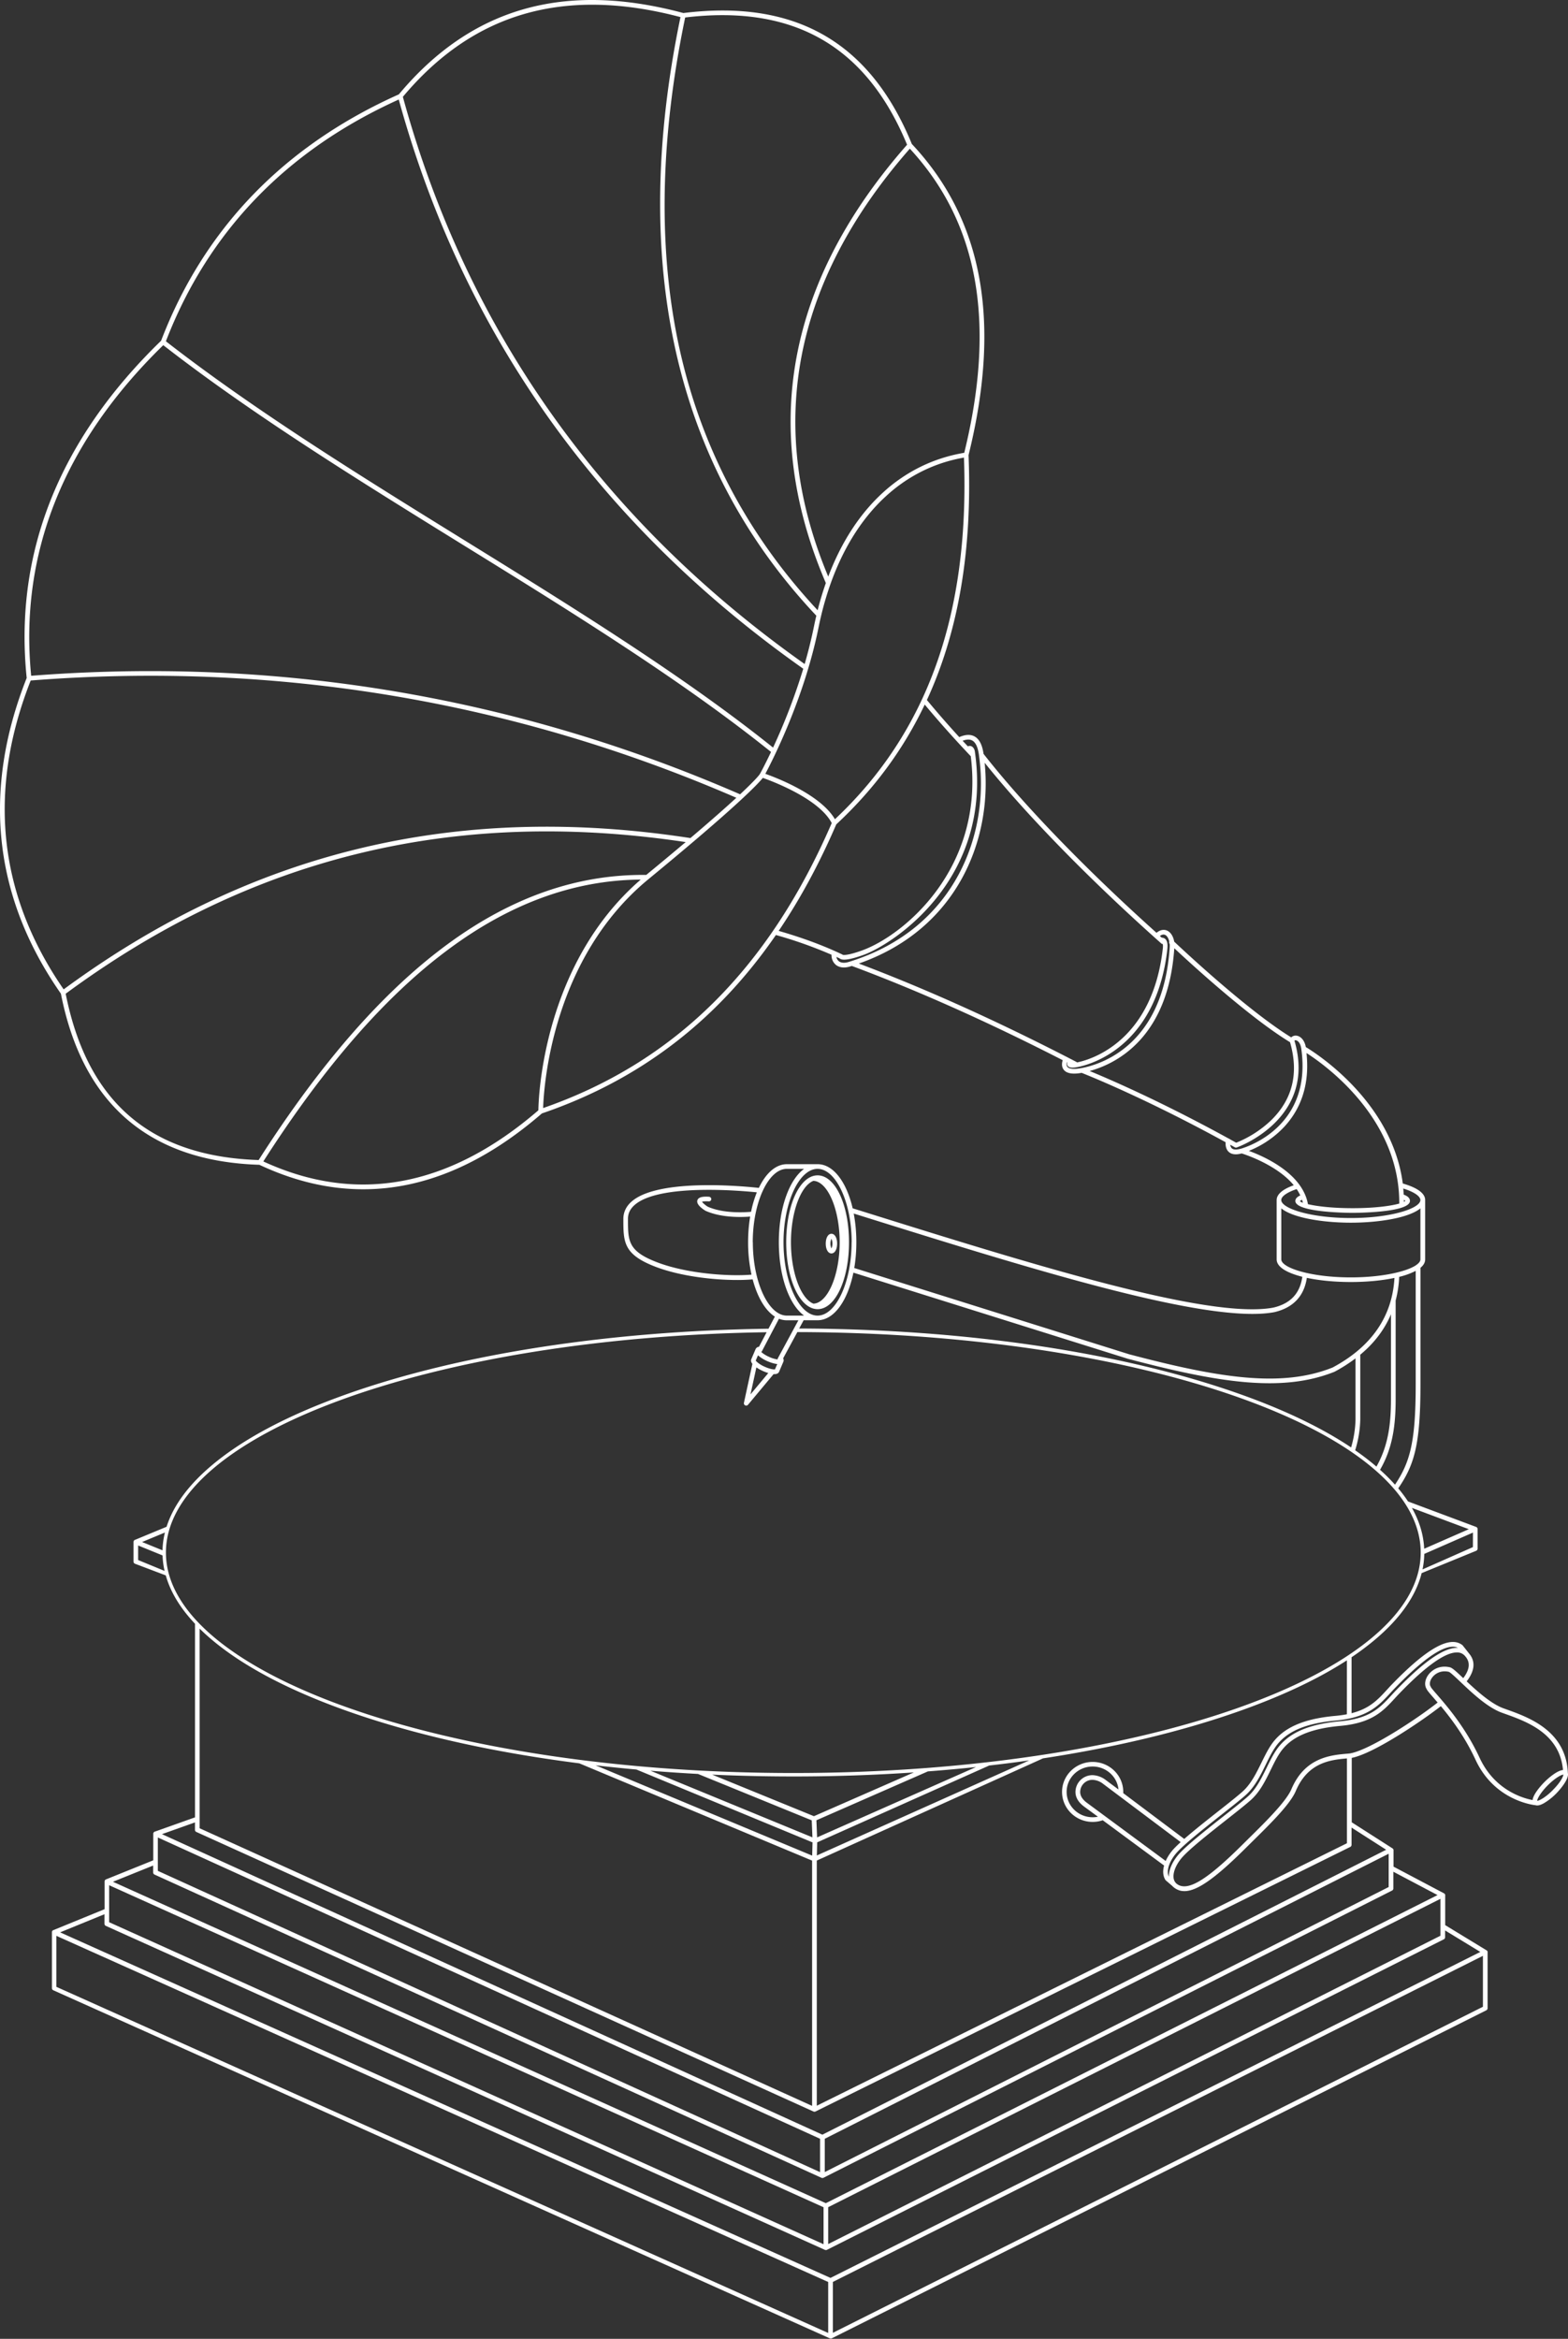 <svg xmlns="http://www.w3.org/2000/svg" viewBox="0 0 1793.5 2674.27"><rect x="0" y="0" width="1793.5" height="2674.27" fill="#333333" stroke="none"/><defs><style>.cls-1{fill:#fff;}</style></defs><title>vinyl-player_1</title><g id="Layer_2" data-name="Layer 2"><g id="Top"><path class="cls-1" d="M1793.35,2027.52c-1.95-48.56-44.75-63.85-70.35-73l-3.35-1.21c-14-5.06-30.22-19.64-42.05-30.79,9.33-12.16,10.27-22.85,2.8-31.8l-7.3-9.24a2.4,2.4,0,0,0-.45-.45c-14.26-11.08-40.59,3.63-80.56,45-2,2-3.86,4.11-5.73,6.14-10.46,11.37-19.78,21.5-40.43,26.76v-64a314.19,314.19,0,0,0,25.89-19.34c29.38-24.53,47.56-50.29,54.29-76.86l62.32-25.5a2.67,2.67,0,0,0,1.66-2.47v-22.3a2.86,2.86,0,0,0-.16-1h0v0h0l-.15-.33s0,0,0,0h0a2.59,2.59,0,0,0-1.33-1.19h0l0,0-77.93-29.14a158.31,158.31,0,0,0-11.18-15c18.6-27.12,25.4-50.53,25.4-119.16v-133c3.44-2.84,5.38-6,5.38-9.59v-67.9c0-7.57-8.84-14.09-25.6-18.9-12.34-94.12-99.91-149.41-110.9-156-1.69-9-7-13.11-11.68-13.11h0a6.92,6.92,0,0,0-5,2.05c-50.2-31-123.69-99.87-133.87-109.49-1-5.9-3.85-10.55-7.83-12.49-2.23-1.07-6.81-2.21-12.4,2.39l0,0C1242.07,994.2,1170.45,920.09,1125,862c-1.48-10.41-4.86-16.93-10.31-19.93-4.65-2.56-10.38-2.32-17.48.76q-19.85-21.69-37-42.42c36.25-78.64,51.93-171.43,47.63-280,37.73-152.75,16.51-269.14-64.88-355.78C995.15,48.05,909.67-.89,781.67,14.91,645.44-21.62,539,8.82,456.21,107.9c-131.4,58.77-222.88,153.55-271.95,281.72C67.59,502.74,15.87,632.46,30.53,775.21c-51.15,129.06-38,250.5,39.14,361,24.68,125.93,101,191.74,227,195.64q59.69,28,118.77,28c69.29,0,137.7-29,204.41-86.73,111-37.89,199.44-105.14,267.63-204a493.23,493.23,0,0,1,63.64,22.56,14.22,14.22,0,0,0,4.83,11.46c4,3.31,9.86,4,16.51,1.91l1.86-.58c75.4,28.11,156.49,64.34,241.21,107.77-.86,2.76-1.58,7.23,1.06,10.77,3.24,4.36,10,5.59,20.65,3.73,7.41,2.92,73.47,29.31,164.65,79.32-.19,2.81.05,7.76,3.51,11,3.24,3,8.24,3.6,14.9,1.81,5.46,1.73,40.77,13.55,59.53,36.38-12.83,4.57-19.58,10.41-19.58,17V1440c0,8.83,12,15.53,29.37,19.91-2.72,19.11-13.6,30.65-33.12,35.23-73.63,13.82-274.51-48.93-468.78-109.65l-12.43-3.88c-7-30.1-22.14-50.45-40-50.45H900.05c-12.74,0-24.06,10.32-32.07,27.12-15.21-1.68-114-11.47-145.23,15.32-6.21,5.31-9.49,11.79-9.75,19.35v1c0,26,0,40.25,36.13,54.25s86.59,17,111.78,14.65c5.3,20.2,14.34,35.56,25.38,42.6L879,1519.29c-181.76,2.48-351.66,28.65-481,74.33-66.31,23.42-118.41,50.71-154.83,81.12-27.23,22.72-44.84,46.51-52.63,71l-36.2,15-.09,0h0a2.68,2.68,0,0,0-1.56,2.49v22.3a2.68,2.68,0,0,0,1.73,2.5l35.19,13.32q8,28.36,33.44,55.31v221.36l-46,16.34-.1,0h0a2.61,2.61,0,0,0-1.26,1.05h0c0,.08,0,0,0,0a2.75,2.75,0,0,0-.23.49h0a2.53,2.53,0,0,0-.15.95v30.28l-54,21.79h-.07a2.69,2.69,0,0,0-1.61,2.51V2183l-58.71,24-.13.05s0,0,0,0a2.65,2.65,0,0,0-1.27,1.29s0,0,0,0h0v0a0,0,0,0,1,0,0h0s0,0,0,0l0,.06s0,0,0,0,0,0,0,0h0v0h0v0h0a2.38,2.38,0,0,0-.13.88v64a2.67,2.67,0,0,0,1.63,2.46l888.14,398a2.75,2.75,0,0,0,1,.22h0s.07,0,.11,0h.09a2.83,2.83,0,0,0,1.09-.28L1700,2298.66a2.68,2.68,0,0,0,1.53-2.42v-64a2.36,2.36,0,0,0,0-.6h0s0,0,0,0v0h0s0,0,0,0v0a2.66,2.66,0,0,0-1-1.51l-.12-.08-.07,0-47.3-28.81v-34a2.65,2.65,0,0,0,0-.56,0,0,0,0,0,0,0h0a1.74,1.74,0,0,0-.11-.39h0a2.64,2.64,0,0,0-1.24-1.4l-57.77-30.53v-18.67a2.69,2.69,0,0,0,0-.4h0a2.88,2.88,0,0,0-.09-.4,0,0,0,0,0,0,0,2.66,2.66,0,0,0-1.11-1.44l-46.57-29.78V2010c26.24-5.17,83.18-44.36,101.9-59.17,11.61,13.92,27.33,34.64,39.68,61.32,21.08,45.5,63.89,51.48,68.79,52,2.29.7,5.49-.09,9.56-2.39a69.08,69.08,0,0,0,14-11.07C1786,2044.56,1794.76,2033.63,1793.35,2027.52Zm-203.06-91.72c1.84-2,3.7-4,5.65-6,35.45-36.71,55-46.91,65.78-46.91a12.83,12.83,0,0,1,5.87,1.28c-.36,0-.75,0-1.11,0-15.29,0-38,15.79-69.34,48.26-2,2-3.84,4.08-5.7,6.09-13.11,14.25-24.43,26.56-58.78,29.65-36.38,3.28-59.38,13.53-72.37,32.26-4.29,6.18-7.78,13.28-11.47,20.81-5.92,12.07-12,24.56-21.78,33.18-6.17,5.46-16.56,13.65-27.56,22.32-18.07,14.23-38.54,30.35-49.08,41.19-8.53,8.77-13.59,19.33-13.45,27.91-3.46-7,1-19.39,10.84-29.46,10.35-10.65,30.79-26.74,48.82-41,11.13-8.77,21.64-17,28-22.65,10.59-9.37,17-22.41,23.17-35,3.62-7.38,7-14.35,11.11-20.22,12.1-17.43,34-27,68.88-30.17C1564.32,1964,1576.93,1950.31,1590.29,1935.8Zm-346.9,125.67c-5.22-3.81-7.86-8-7.86-12.54a14,14,0,0,1,14.21-13.82,21,21,0,0,1,12,4.58l88.74,66.63c-2.45,2.23-4.65,4.34-6.53,6.27a53.68,53.68,0,0,0-10.62,15.27Zm12.42,15.8a30,30,0,0,1-6.07.61c-16.38,0-29.71-13-29.71-29s13.33-29,29.71-29c15.44,0,28.17,11.54,29.58,26.23L1265,2035.48a26.35,26.35,0,0,0-15.3-5.72,19.39,19.39,0,0,0-19.56,19.17c0,6.31,3.39,12,10,16.85Zm284.78-117.13a130.68,130.68,0,0,1-13.34,1.85c-36.59,3.3-59.71,13.61-72.78,32.44-4.31,6.21-7.82,13.35-11.53,20.92-6,12.14-12.11,24.7-21.91,33.38-6.2,5.49-16.65,13.73-27.72,22.44-13.23,10.43-27.75,21.87-38.76,31.52l-69.76-52.37c0-.3,0-.51,0-.8v-.59c0-18.92-15.72-34.3-35-34.3s-35,15.38-35,34.3,15.72,34.29,35,34.29a35.58,35.58,0,0,0,11.54-1.91l70.18,51.79c-1.71,6.24-1.32,12,1.47,16.41a2.45,2.45,0,0,0,.52.59l7.37,6.34a14.83,14.83,0,0,0,2.22,2c15.11,11.31,37.49-1.2,82.56-46.09l7.89-7.8c19.79-19.52,42.22-41.63,48.58-56.64,13.76-32.5,39.21-35.65,58.52-37.29v97l-606.37,300.1V2127.4L1193,2010.56c82.57-12.58,158.48-30.71,224-53.84,49.25-17.39,90.64-36.91,123.61-58.27ZM228.35,1862.22q6.85,6.75,14.79,13.38c36.42,30.41,88.52,57.7,154.83,81.12,76.14,26.88,166.3,47,264.65,59.52l266.26,111.21v280.47L228.35,2090.49Zm452.93,156.3q23.07,2.67,46.67,4.8l201.43,83.31-.4,15.14Zm117.13,9.85,130.07,53.05.79,19.45L744,2024.7Q770.91,2026.89,798.41,2028.37Zm16.17.79q45.85,2.07,92.9,2.09c46.77,0,92.87-1.57,137.81-4.63L931,2076.68Zm246.74-3.7q27.89-2.13,55.12-5l-181.83,80.46-.79-19.58Zm115.86-12.57-242.86,108.7.4-15,196.78-87.86Q1154.65,2016.11,1177.18,2012.89ZM1684.74,1769l-57.64,25.5a95.57,95.57,0,0,0,2-17.72l55.68-24.39Zm-4.69-20.48L1629,1770.88q-1.08-23.78-14.06-46.73Zm-60.75-165.9c0,66-6.36,89.2-23.69,115a215.06,215.06,0,0,0-17.1-17c14.34-24.68,17.85-50.42,17.85-80.93V1487.06a128.7,128.7,0,0,0,4.05-27.07,83,83,0,0,0,18.89-6.85ZM1555.89,1549q24-19.93,35.13-46.23v96.87c0,29.16-3.28,53.8-16.64,77.33-.84-.73-1.69-1.46-2.56-2.18q-10.08-8.43-21.76-16.51a127.06,127.06,0,0,0,5.83-35.16ZM955,936.73c-16.45-28.1-66.59-47.33-79.6-51.93,7.89-14.8,44.4-86,60.81-167.08,22.1-109.17,82.65-179.87,166.38-194.5C1109.11,702.06,1060.82,837.39,955,936.73Zm148-419c-70.83,11.86-125.61,62.37-155.65,141.56C875.37,487.19,906.78,322.62,1040.68,170,1119.12,254.8,1139.48,368.6,1102.94,517.74ZM783.71,20c124.15-14.93,207.18,32.7,253.82,145.49C900.05,321.63,868.8,490.22,944.61,666.65q-5.26,14.91-9.37,31.12c-77.82-83.33-130.29-180.95-156-290.24C752.44,293.47,753.94,163.1,783.71,20Zm-5.36-.49C719.69,302.22,772,532.48,933.73,704c-1,4.17-1.92,8.41-2.79,12.69-3,14.62-6.56,28.9-10.55,42.59C688.26,595.16,533.66,377,460.8,110.72,541.64,14.36,645.55-15.48,778.35,19.55ZM456.11,113.8C529.64,381.1,685.3,600.06,918.79,764.65a692.84,692.84,0,0,1-34.54,90.17C781.64,772.57,654.64,694.05,531.79,618.09,413.88,545.18,292,469.81,189.75,390.24,238.12,264.82,327.72,171.85,456.11,113.8ZM186.74,394.67c102.4,79.67,224.31,155.05,342.24,228C652.1,698.76,779.38,777.46,881.91,859.8c-7.34,15.48-12.45,24.7-12.72,25.18s-3.45,5.32-22.66,23.26C631.39,814.56,405.16,767.36,172.2,767.36q-67.9,0-136.55,5.35C21.88,633,72.71,505.78,186.74,394.67ZM35.12,778.11c279.83-22,551.34,23.12,807.13,134.09C830.5,923,813.69,937.91,789.7,958.27c-268.09-41.21-502.62,15.41-716.89,173C-1.94,1023.17-14.61,904.36,35.12,778.11Zm260.71,548.33c-123.87-4.13-196.08-66.36-220.7-190.2C287.2,979.92,519.25,923.18,784.29,962.86c-13,11-27.91,23.41-45.11,37.55C582.35,998.56,437.13,1105.3,295.83,1326.44Zm320-56.91c-102,88-207.81,107.71-314.64,58.49,138.07-215.6,279.37-321.13,431.69-322.28C621.4,1102.09,616,1254.16,615.79,1269.53Zm5.41-2.54c.81-25.2,10.31-171.19,120.61-261.83,102-83.85,125.53-109.26,130.69-115.7,10.58,3.72,64.25,23.75,78.8,51.67C879.07,1108.25,771.05,1214.89,621.2,1267Zm269.43-202.6q36.87-54.53,65.85-121.76c42.89-39.78,76.56-85.27,101.2-137q23.64,28.37,52.08,58.45a2.64,2.64,0,0,0,.56.45c16.12,127.83-76.2,204.77-124.12,222.16-16.92,6.13-21.55,5.29-22.34,5.07a2.6,2.6,0,0,0-.7-.49l-2.52-1.19Q929.59,1075.59,890.63,1064.39Zm83.28,34.53a2.69,2.69,0,0,0-.83.27c-.74.23-1.49.47-2.24.69-4.88,1.53-9,1.2-11.53-.91a8.2,8.2,0,0,1-2.69-4.84l1.76.82,2,.94c3.09,2.78,12.37,1.38,27.65-4.16C1020.3,1080,1136.44,1006.21,1115,859c-.33-2.27-1.84-5.08-4.38-5.88a4.81,4.81,0,0,0-3.55.3c-2-2.14-4-4.29-6-6.41,4.64-1.72,8.26-1.8,11-.28,3.92,2.16,6.5,7.74,7.67,16.62,0,0,0,.08,0,.12C1132.54,953.72,1092.27,1061.05,973.91,1098.92Zm8.43,2.81c112.09-39.29,152.76-141,143.89-229.59,47.61,59.52,120.69,134.3,202.07,206.67a2.64,2.64,0,0,0,1.7.67,19.18,19.18,0,0,1,0,5.06c-11.38,101-75.25,124.63-94.55,129.46-1.37.34-2.55.61-3.59.81a2.64,2.64,0,0,0-.78-.61l-4.72-2.45a2.73,2.73,0,0,0-.94-.49l-4.84-2.49a2.74,2.74,0,0,0-.46-.29,2.53,2.53,0,0,0-.49-.2C1136.39,1165.56,1056.68,1129.76,982.34,1101.73ZM1237,1221.29h-.09c-11.44,2.12-15,0-16.1-1.53s-.9-3.47-.51-5.1l.54.28a4.16,4.16,0,0,0,.28,3.47c1.66,2.89,6.16,3.1,15.55.76,20.15-5,86.8-29.63,98.57-134,.67-6-.22-9.8-2.71-11.78a6.08,6.08,0,0,0-3.74-1.24l-2.13-1.9c2.28-1.67,4.32-2.09,6.08-1.23,2.16,1,3.85,3.87,4.67,7.46a2.69,2.69,0,0,0,.45,2.79,22.74,22.74,0,0,1,.11,2.76C1331.27,1195.08,1259.08,1217.2,1237,1221.29Zm168.33,80.54c-78.21-42.95-138.19-68.66-159-77.21,28.86-7.84,89.9-36.68,96.84-140.37,18.93,17.7,86,79.21,132.36,107.41,10.25,35.2,3,65.21-21.54,89.23a125.76,125.76,0,0,1-40,25.72c-2.49-1.39-5-2.75-7.41-4.1A2.7,2.7,0,0,0,1405.36,1301.83Zm14.22,11.58-.07,0c-3.51,1-8.16,1.77-10.51-.38a6.58,6.58,0,0,1-1.78-4.09l5.25,2.91a2.62,2.62,0,0,0,2.17.19c.93-.32,92.18-32.79,66-122.14.3-.43,1.17-.44,1.22-.46,1.8,0,5.5,2,6.6,9.8C1500.88,1286.94,1428.12,1310.92,1419.58,1313.41Zm8.93,2.52a113.16,113.16,0,0,0,40.72-27.79c20.29-22.08,28.75-50.34,25.19-84.08,21,13.45,106.11,73.93,106.11,171.34a2.68,2.68,0,0,0,.1.76c-9.24,2.64-27.53,5.3-53.43,5.3-23.9,0-41.32-2.27-51.13-4.56C1489.81,1341.78,1446.3,1322.45,1428.51,1315.93Zm61.76,59.31c-1.88-.67-3-1.3-3.31-1.81,0,0,.35-.64,2.33-1.59C1489.66,1373,1490,1374.1,1490.27,1375.24Zm-7.11-15.61a52.44,52.44,0,0,1,4.14,7.24c-2.51,1.15-5.63,3.16-5.63,6.31,0,13.46,62.86,13.62,65.53,13.62s65.54-.16,65.54-13.62c0-3.87-3.73-5.94-7.13-7.2q-.19-3.52-.53-7c14.37,4.46,19.6,9.63,19.6,13.14,0,9.73-34,20.61-79.56,20.61s-79.57-10.88-79.57-20.61C1465.55,1368,1472.12,1363.33,1483.16,1359.63Zm122.67,12.27a15.54,15.54,0,0,1,1.6,1.06,4,4,0,0,1-1.57,1.25C1605.86,1373.44,1605.85,1372.66,1605.83,1371.9ZM1465.55,1440v-58.34c12.89,10.71,47,16.39,79.57,16.39s66.67-5.68,79.56-16.39V1440c0,1.92-1.35,3.89-3.83,5.81a2.52,2.52,0,0,0-.87.65c-10.82,7.52-39.34,14.14-74.86,14.14C1499.57,1460.62,1465.55,1449.75,1465.55,1440Zm-479.46-49.41c194.89,60.91,396.4,123.9,471.47,109.77,21.58-5.05,34.09-18.25,37.23-39.24,29.6,6.33,70.49,6.36,100.21.09-2.48,44.21-26.35,78.7-70.75,102.44-58.39,23.34-129.66,12.1-232.93-15.2l-314.2-98.57a179,179,0,0,0,2.38-29.48,175.7,175.7,0,0,0-3-32.8Zm-10,64.58,313.71,98.41c104.47,27.62,176.64,38.94,236.66,14.91a179.91,179.91,0,0,0,24-15.3v69.86a121.8,121.8,0,0,1-5.06,32c-33.74-22.61-76.8-43.23-128.51-61.49-134.53-47.5-312.86-73.9-502.78-74.51l5.11-9.45h15.9C953.89,1509.66,969.53,1487.49,976.13,1455.19Zm-2-34.77c0,45.48-17.83,83.9-38.95,83.9s-38.94-38.42-38.94-83.9,17.83-83.9,38.94-83.9S974.16,1375,974.16,1420.42Zm-163.07-52c-5.84-.35-12-.12-13.34,4-1.45,4.54,4.94,9.37,9.2,12,18.5,8.35,42.35,7.38,51.16,6.66a178.68,178.68,0,0,0-2.35,29.25,172.46,172.46,0,0,0,3.88,37.16c-24.9,2.15-73.7-.85-108.58-14.37-32.73-12.69-32.73-24.15-32.72-49.28v-.86c.21-6,2.79-11,7.89-15.4,16-13.69,52.43-17.07,84.52-17.07,24.64,0,46.71,2,55,2.84a126.11,126.11,0,0,0-6.6,22.27c-6.74.63-31.6,2.22-49.65-5.89-2.81-1.78-5.65-4.28-6.41-5.58.77-.29,2.81-.73,7.73-.46a2.62,2.62,0,0,0,2.82-2.51A2.68,2.68,0,0,0,811.09,1368.45Zm50,52c0-45.47,17.83-83.9,38.94-83.9h19.77c-17,12.35-28.89,44.82-28.89,83.9s11.86,71.56,28.89,83.9H900.05C878.94,1504.32,861.11,1465.9,861.11,1420.42ZM891,1507.89a24.15,24.15,0,0,0,9,1.77h13.19l-23.44,43.39a2.62,2.62,0,0,0-.32,1.38,34.44,34.44,0,0,1-10-3.07,34.89,34.89,0,0,1-8.71-5.43,2.56,2.56,0,0,0,.78-.91l.45-.86a2.61,2.61,0,0,0,.48-.92Zm-25.85,55.64a48.44,48.44,0,0,0,7.18,4,49.76,49.76,0,0,0,6.46,2.43l-20.35,24.4Zm9.41-.81a33.85,33.85,0,0,1-9-5.68,2.68,2.68,0,0,0-.44-.45,5.29,5.29,0,0,1-.69-.89l2.57-6a40.14,40.14,0,0,0,10.21,6.46c1,.46,6.85,3.06,11.83,3.52l-2.61,6.06C885.11,1566.06,880.61,1565.47,874.59,1562.72Zm2.31-39.4-8.69,16.58a4.77,4.77,0,0,0-3.9,2.7l-.06.14L859.41,1554c-.76,1.67-.36,3.51,1.2,5.49l-9.68,44.46a2.68,2.68,0,0,0,1.44,3,2.74,2.74,0,0,0,1.17.27,2.66,2.66,0,0,0,2.06-1l29.23-35c3.28.19,5.41-.72,6.32-2.72L896,1557.1a4.46,4.46,0,0,0-.23-3.95l16.24-30c393.59.86,713,113.6,713,252.06,0,139-321.92,252.08-717.61,252.08s-717.61-113.08-717.61-252.08C189.87,1639.77,495.34,1529,876.9,1523.32Zm-688.24,229a95.34,95.34,0,0,0-2.75,20.36l-23.33-9.52ZM158,1783.79v-16.66l27.93,11.39a95.19,95.19,0,0,0,2.32,17.71ZM180.54,2101,938,2445.53v38.16L180.54,2139.18Zm-55.7,54.61L942,2523.82v42.28L124.84,2197.91ZM947.3,2667.58,64.46,2271.79v-58.31L947.3,2609.27Zm748.89-373L952.65,2667.4v-58.2l743.54-372.86Zm-43.26-79.5v-7.75l40.29,24.55-743.3,372.74L68.76,2209.5l50.74-20.74v10.92a2.68,2.68,0,0,0,1.64,2.46l822.41,370.41a2.78,2.78,0,0,0,2.26,0l705.58-355.05A2.67,2.67,0,0,0,1652.93,2215Zm-5.34-1.7L947.3,2565.91v-42.17l700.29-352.57Zm-53.85-54v-19.19l50.53,26.69-699.69,352.3L129.19,2151.66l46-18.56V2141a2.68,2.68,0,0,0,1.63,2.47L939.6,2490.16a2.56,2.56,0,0,0,1,.23h.18a2.66,2.66,0,0,0,1.1-.27l650.32-328.38A2.67,2.67,0,0,0,1593.74,2159.32Zm-5.35-1.7-645,325.91v-38.07l645-325.9Zm-2.86-42.62L940.64,2440.84,185.25,2097.21,223,2083.79v8.48a2.66,2.66,0,0,0,1.64,2.46l705.82,319.64a2.79,2.79,0,0,0,2.23,0l611.66-302.51a2.67,2.67,0,0,0,1.57-2.43v-19.73ZM1543,2005.06l-.21,0-.74.07c-19.69,1.64-49.45,4.12-64.94,40.7-6,14-28.93,36.7-47.41,54.91l-7.9,7.82c-41.61,41.44-63.52,54.65-75.6,45.61a9.71,9.71,0,0,1-1.41-1.3l-.17-.19a10.45,10.45,0,0,1-2.32-6.09c-.57-7.2,4.1-17,11.89-25,10.3-10.58,30.62-26.59,48.55-40.72,11.07-8.72,21.52-16.95,27.8-22.51,10.53-9.33,16.89-22.29,23-34.83,3.6-7.34,7-14.27,11.05-20.11,12-17.33,33.78-26.86,68.47-30,36.4-3.28,48.95-16.91,62.23-31.35,1.83-2,3.68-4,5.61-6,29.89-30.95,51.92-46.63,65.5-46.63h.07a11.47,11.47,0,0,1,8.76,3.59c.35.36.68.73,1,1.1l.35.44.11.13c5.2,6.73,4.22,14.5-3,24.14-8.66-8.22-12.66-11.89-15.45-12.46-11.77-2.7-20.55,3-24.82,9.12-3.65,5.27-4.33,11.31-1.77,15.49.75,1.85,3,4.49,8,10.22,1.43,1.66,3,3.5,4.74,5.51C1622.69,1964,1565.42,2002.24,1543,2005.06ZM1753,2058.24c-11.45-2.19-43.54-11.5-60.61-48.34-15.93-34.4-37.24-59-48.69-72.18-3.27-3.77-6.65-7.66-7.05-8.69a2.55,2.55,0,0,0-.32-.69c-1.54-2.33-.93-6.25,1.52-9.79a17.65,17.65,0,0,1,14.59-7.5,21.35,21.35,0,0,1,4.69.55c1.71.49,7.88,6.33,13.33,11.5,13,12.36,30.89,29.29,47.4,35.25l3.37,1.21c25.14,9,62.73,22.4,66.56,64.31-6.28.52-15.62,8.15-21.12,13.65C1765.08,2039.08,1753.89,2050.51,1753,2058.24Zm23.07-11.32c-8.94,8.95-15.79,12.1-17.79,12.16,0-2.21,3.74-9.35,12.16-17.78s15.57-12.15,17.79-12.17C1788.14,2031.13,1785,2038,1776,2046.92ZM928.66,1495.7a2.33,2.33,0,0,0,.64.23,18.37,18.37,0,0,0,5.91,1c20.13,0,35.89-33.6,35.89-76.5s-15.76-76.49-35.89-76.49a18.41,18.41,0,0,0-6,1,3.27,3.27,0,0,0-.55.2c-16.91,6.36-29.38,37.15-29.38,75.29S911.77,1489.31,928.66,1495.7Zm1.7-145.49c16.34.62,30.06,32.52,30.06,70.21s-13.71,69.58-30,70.22c-14.36-5.59-25.71-35.48-25.71-70.22S916,1355.81,930.36,1350.21Zm20.66,83c3.82,0,6.5-4.63,6.5-11.25s-2.68-11.24-6.5-11.24-6.51,4.62-6.51,11.24S947.18,1433.22,951,1433.22Zm0-16.76a13.67,13.67,0,0,1,0,11,13.56,13.56,0,0,1,0-11Z"/></g></g></svg>
